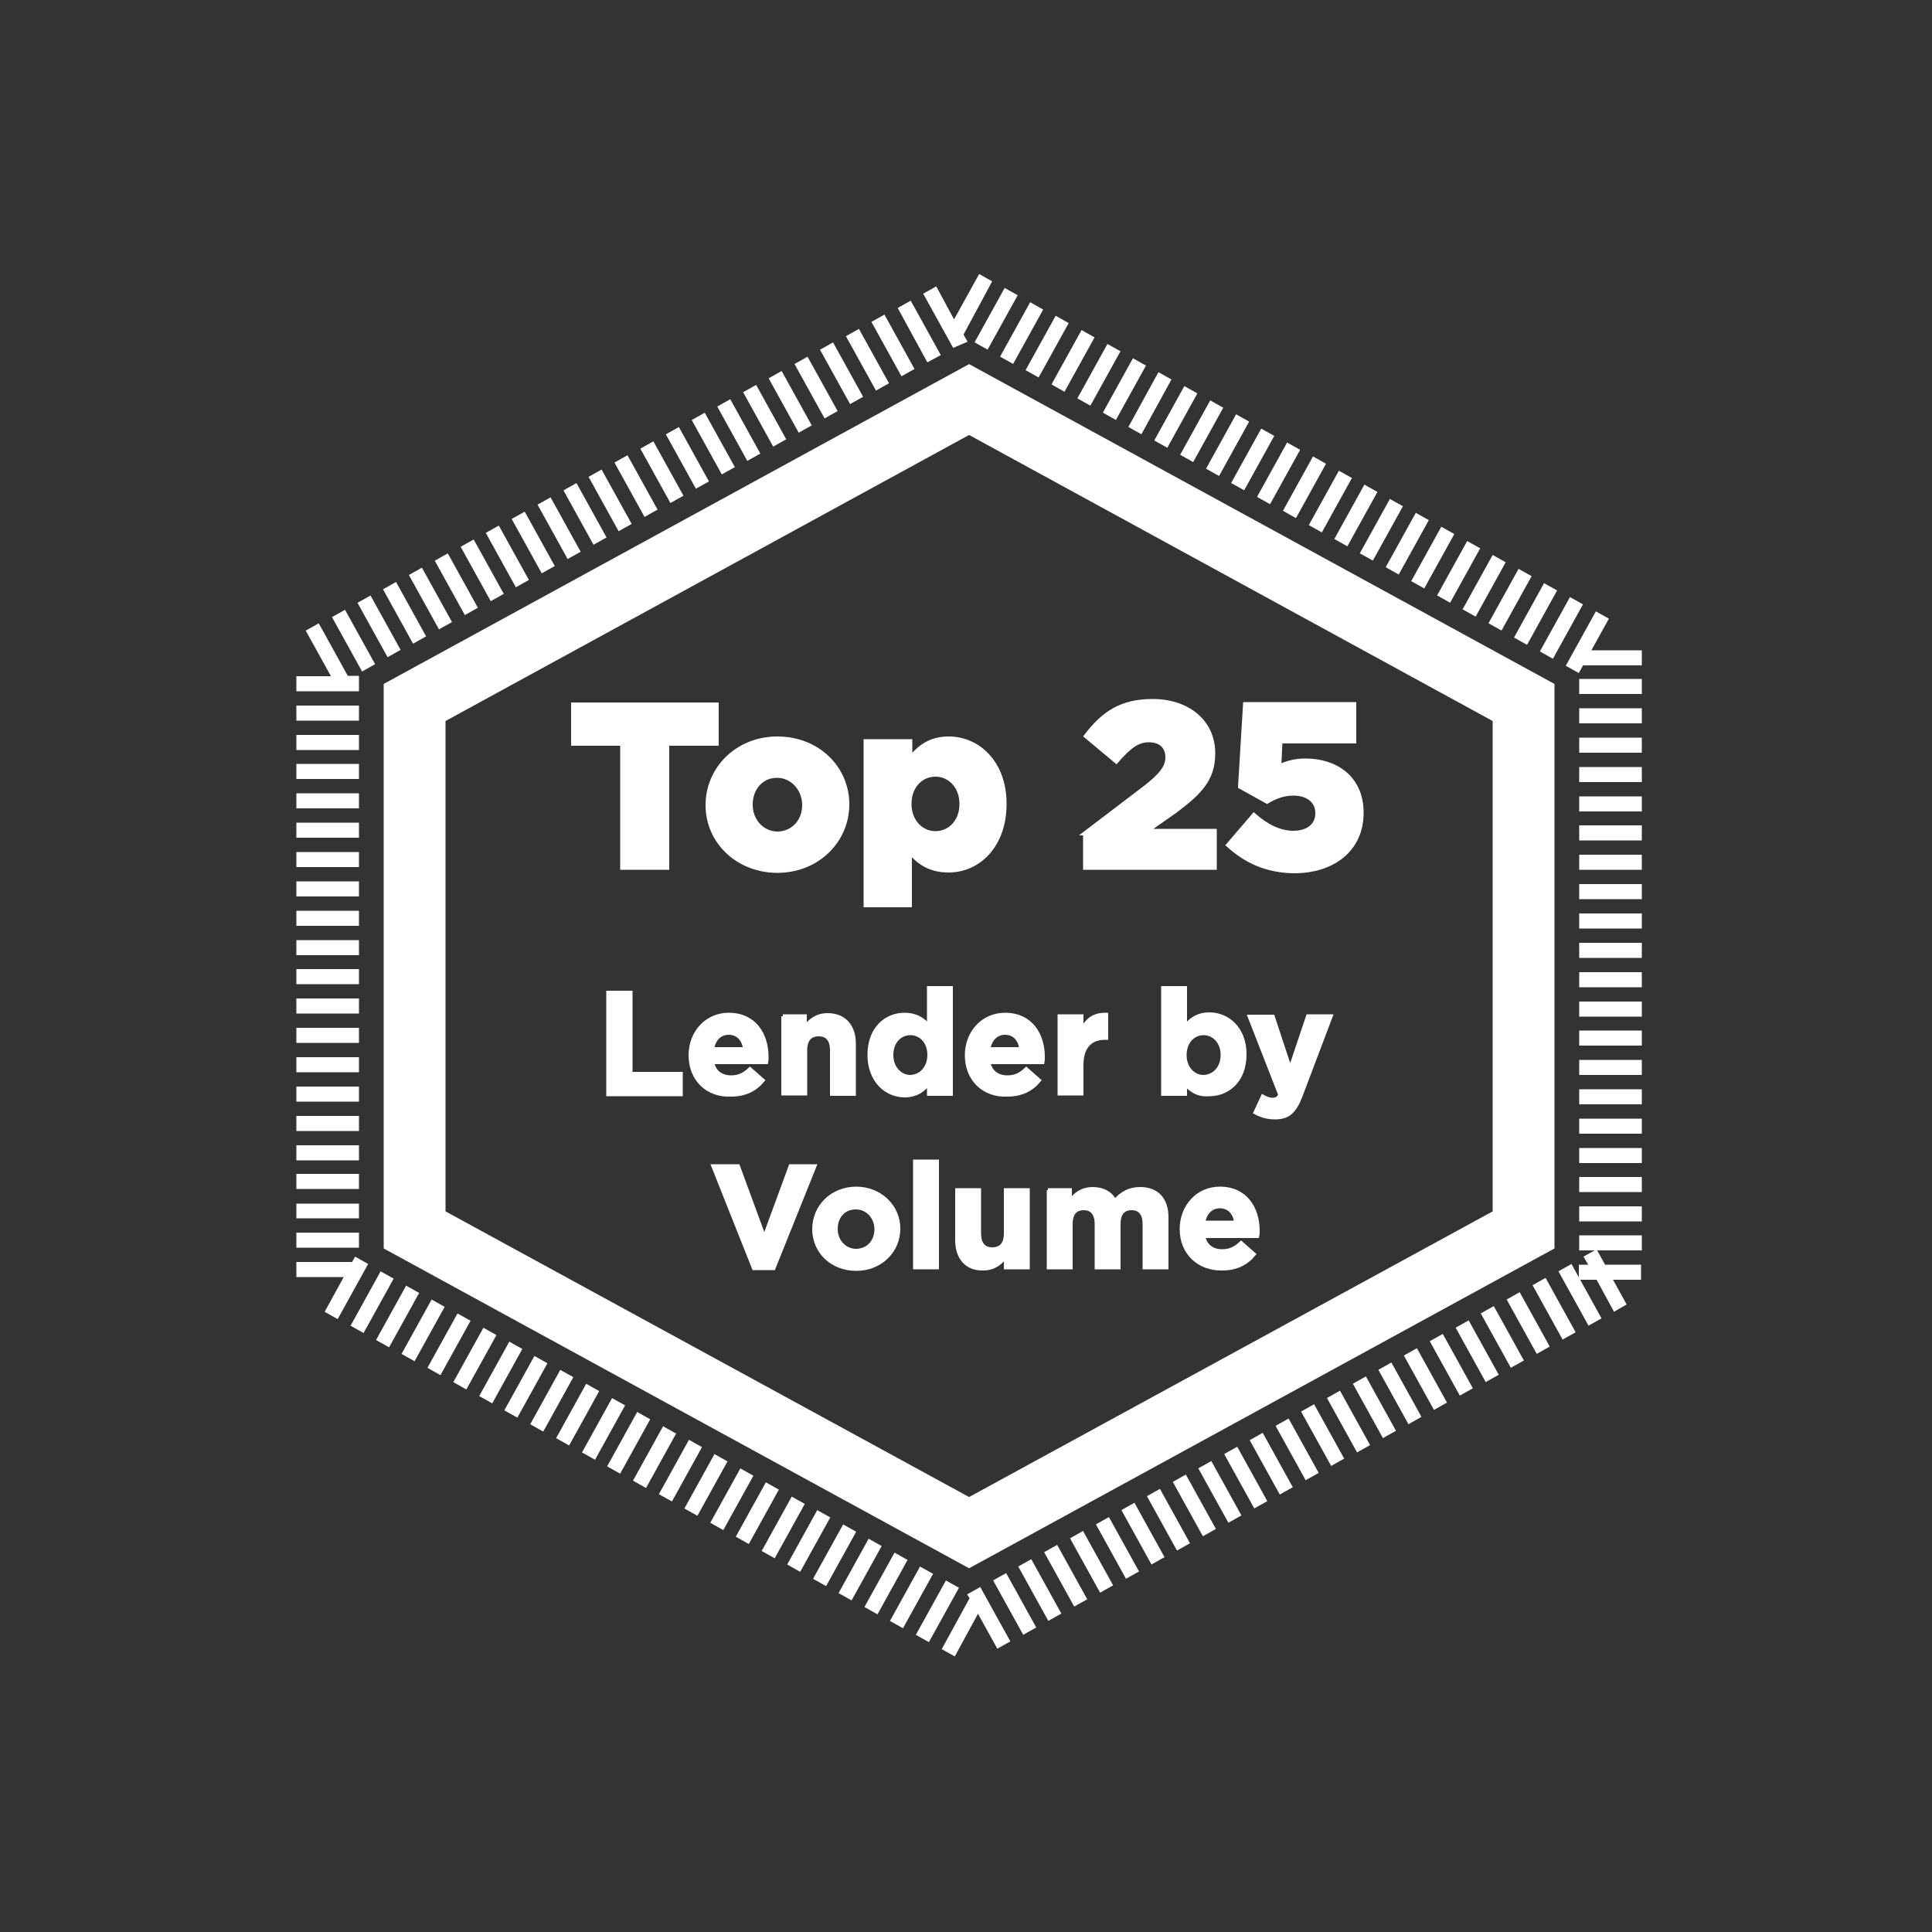 <?xml version="1.0" encoding="utf-8"?>
<!-- Generator: Adobe Illustrator 21.0.2, SVG Export Plug-In . SVG Version: 6.00 Build 0)  -->
<svg version="1.1" id="Layer_1" xmlns="http://www.w3.org/2000/svg" xmlns:xlink="http://www.w3.org/1999/xlink" x="0px" y="0px"
	 viewBox="0 0 500 500" style="enable-background:new 0 0 500 500;" xml:space="preserve"><rect x="0" y="0" width="500" height="500" fill="#333333" stroke="none"/> <style type="text/css">
	.st0, path, polygon, g{
		fill:#FFFFFF;
		stroke: #ffffff;
	}
</style>
<g>
	<g>
		<path d="M424.3,329.3h-15.1 M424.3,321.7h-15.1 M424.3,314.1h-15.1 M424.3,306.6h-15.1 M424.3,299.1h-15.1 M424.3,291.5h-15.1
			 M424.3,283.9h-15.1 M424.3,276.3h-15.1 M424.3,268.7h-15.1 M424.3,261.1h-15.1 M424.3,253.5h-15.1 M424.3,246h-15.1 M424.3,238.4
			h-15.1 M424.3,230.8h-15.1 M424.3,223.2h-15.1 M424.3,215.6h-15.1 M424.3,208h-15.1 M424.3,200.4h-15.1 M424.3,192.9h-15.1
			 M424.3,185.3h-15.1 M424.3,177.7h-15.1 M424.3,170.1h-15.1 M414.4,159.4l-7.3,13.2 M407.7,155.9l-7.3,13.2 M401,152.2l-7.3,13.2
			 M394.5,148.6l-7.3,13.2 M387.8,144.9l-7.3,13.2 M381.1,141.2l-7.3,13.2 M374.4,137.7l-7.3,13.2 M367.8,134l-7.3,13.2
			 M361.2,130.4l-7.3,13.2 M354.5,126.7l-7.3,13.2 M347.8,123.1l-7.3,13.2 M341.2,119.5l-7.3,13.2 M334.6,115.8l-7.3,13.2
			 M327.9,112.2l-7.3,13.2 M321.3,108.6l-7.3,13.2 M314.6,104.9l-7.3,13.2 M307.9,101.3l-7.3,13.2 M301.3,97.6l-7.3,13.2 M294.7,94
			l-7.3,13.2 M288,90.4l-7.3,13.2 M281.3,86.7l-7.3,13.2 M274.7,83.1l-7.3,13.2 M268.1,79.4l-7.3,13.2 M261.4,75.9l-7.3,13.2
			 M254.7,72.2l-7.3,13.2 M240.8,75.5l7.3,13.2 M234.1,79.1l7.3,13.2 M227.5,82.8l7.3,13.2 M220.9,86.3l7.3,13.2 M214.2,90l7.3,13.2
			 M207.5,93.7l7.3,13.2 M201,97.3l7.3,13.2 M194.3,101l7.3,13.2 M187.6,104.5l7.3,13.2 M180.9,108.2l7.3,13.2 M174.2,111.9
			l7.3,13.2 M167.7,115.5l7.3,13.2 M161,119.1l7.3,13.2 M154.3,122.7l7.3,13.2 M147.7,126.4l7.3,13.2 M141.1,130.1l7.3,13.2
			 M134.4,133.6l7.3,13.2 M127.7,137.3l7.3,13.2 M121.1,140.9l7.3,13.2 M114.4,144.6l7.3,13.2 M107.8,148.3l7.3,13.2 M101.1,151.8
			l7.3,13.2 M94.5,155.5l7.3,13.2 M87.8,159.1l7.3,13.2 M81.2,162.8l7.3,13.2 M77.2,177h15.2 M77.2,184.5h15.2 M77.2,192.1h15.2
			 M77.2,199.7h15.2 M77.2,207.3h15.2 M77.2,214.9h15.2 M77.2,222.5h15.2 M77.2,230.1h15.2 M77.2,237.6h15.2 M77.2,245.2h15.2
			 M77.2,252.8h15.2 M77.2,260.4h15.2 M77.2,268h15.2 M77.2,275.6h15.2 M77.2,283.2h15.2 M77.2,290.7h15.2 M77.2,298.3h15.2
			 M77.2,305.9h15.2 M77.2,313.5h15.2 M77.2,321.1h15.2 M77.2,328.7h15.2 M86,340.1l7.3-13.2 M92.6,343.6l7.3-13.2 M99.3,347.3
			l7.3-13.2 M105.9,350.9l7.3-13.2 M112.5,354.6l7.3-13.2 M119.2,358.2l7.3-13.2 M125.9,361.8l7.3-13.2 M132.6,365.5l7.3-13.2
			 M139.1,369.1l7.3-13.2 M145.8,372.7l7.3-13.2 M152.5,376.4l7.3-13.2 M159.2,380l7.3-13.2 M165.7,383.7l7.3-13.2 M172.4,387.2
			l7.3-13.2 M179.1,390.9l7.3-13.2 M185.8,394.6l7.3-13.2 M192.4,398.2l7.3-13.2 M199,401.9l7.3-13.2 M205.7,405.4l7.3-13.2
			 M212.4,409.1l7.3-13.2 M219,412.8l7.3-13.2 M225.6,416.4l7.3-13.2 M232.3,420.1l7.3-13.2 M238.9,423.6l7.3-13.2 M245.6,427.3
			l7.3-13.2 M259.5,425.4l-7.3-13.2 M266.1,421.8l-7.3-13.2 M272.8,418.1l-7.3-13.2 M279.5,414.4l-7.3-13.2 M286.1,410.8l-7.3-13.2
			 M292.8,407.2l-7.3-13.2 M299.4,403.6l-7.3-13.2 M306.1,399.9l-7.3-13.2 M312.7,396.2l-7.3-13.2 M319.4,392.7l-7.3-13.2 M326,389
			l-7.3-13.2 M332.6,385.4l-7.3-13.2 M339.3,381.7l-7.3-13.2 M346,378l-7.3-13.2 M352.7,374.5l-7.3-13.2 M359.2,370.8l-7.3-13.2
			 M365.9,367.2l-7.3-13.2 M372.6,363.5l-7.3-13.2 M379.3,359.9l-7.3-13.2 M385.8,356.3l-7.3-13.2 M392.5,352.6l-7.3-13.2
			 M399.2,349l-7.3-13.2 M405.9,345.3l-7.3-13.2 M412.5,341.7l-7.3-13.2 M419.1,338.1l-7.3-13.2"/>
		<path d="M246.9,428l-2.5-1.4l7.1-13l-0.5-0.8l2.5-1.4l7.3,13.2l-2.5,1.4l-5.2-9.4L246.9,428z M240.2,424.3l-2.5-1.4l7.3-13.2
			l2.5,1.4L240.2,424.3z M265,422.4l-7.3-13.2l2.5-1.4l7.3,13.2L265,422.4z M233.5,420.7l-2.5-1.4l7.3-13.2l2.5,1.4L233.5,420.7z
			 M271.5,418.8l-7.3-13.2l2.5-1.4l7.3,13.2L271.5,418.8z M226.9,417.1l-2.5-1.4l7.3-13.2l2.5,1.4L226.9,417.1z M278.2,415.1
			l-7.3-13.2l2.5-1.4l7.3,13.2L278.2,415.1z M220.2,413.5l-2.5-1.4l7.3-13.2l2.5,1.4L220.2,413.5z M284.9,411.5l-7.3-13.2l2.5-1.4
			l7.3,13.2L284.9,411.5z M213.6,409.8l-2.5-1.4l7.3-13.2l2.5,1.4L213.6,409.8z M291.6,407.9l-7.3-13.2l2.5-1.4l7.3,13.2
			L291.6,407.9z M206.9,406.1l-2.5-1.4l7.3-13.2l2.5,1.4L206.9,406.1z M298.2,404.2l-7.3-13.2l2.5-1.4l7.3,13.2L298.2,404.2z
			 M200.3,402.6l-2.5-1.4l7.3-13.2l2.5,1.4L200.3,402.6z M304.8,400.6l-7.3-13.2l2.5-1.4l7.3,13.2L304.8,400.6z M193.6,398.9
			l-2.5-1.4l7.3-13.2l2.5,1.4L193.6,398.9z M311.5,396.9l-7.3-13.2l2.5-1.4l7.3,13.2L311.5,396.9z M187,395.3l-2.5-1.4l7.3-13.2
			l2.5,1.4L187,395.3z M318.1,393.4l-7.3-13.2l2.5-1.4l7.3,13.2L318.1,393.4z M180.3,391.6l-2.5-1.4l7.3-13.2l2.5,1.4L180.3,391.6z
			 M324.8,389.7l-7.3-13.2l2.5-1.4l7.3,13.2L324.8,389.7z M173.7,387.9l-2.5-1.4l7.3-13.2l2.5,1.4L173.7,387.9z M331.4,386.1
			l-7.3-13.2l2.5-1.4l7.3,13.2L331.4,386.1z M167,384.4l-2.5-1.4l7.3-13.2l2.5,1.4L167,384.4z M338.1,382.4l-7.3-13.2l2.5-1.4
			l7.3,13.2L338.1,382.4z M160.3,380.7l-2.5-1.4l7.3-13.2l2.5,1.4L160.3,380.7z M344.7,378.7l-7.3-13.2l2.5-1.4l7.3,13.2
			L344.7,378.7z M153.8,377.1l-2.5-1.4l7.3-13.2l2.5,1.4L153.8,377.1z M351.4,375.2l-7.3-13.2l2.5-1.4l7.3,13.2L351.4,375.2z
			 M147.1,373.4l-2.5-1.4l7.3-13.2l2.5,1.4L147.1,373.4z M358.1,371.5l-7.3-13.2l2.5-1.4l7.3,13.2L358.1,371.5z M140.4,369.8
			l-2.5-1.4l7.3-13.2l2.5,1.4L140.4,369.8z M364.7,367.9l-7.3-13.2l2.5-1.4l7.3,13.2L364.7,367.9z M133.7,366.2l-2.5-1.4l7.3-13.2
			l2.5,1.4L133.7,366.2z M371.3,364.2l-7.3-13.2l2.5-1.4l7.3,13.2L371.3,364.2z M127.2,362.5l-2.5-1.4l7.3-13.2l2.5,1.4L127.2,362.5
			z M378,360.5l-7.3-13.2l2.5-1.4l7.3,13.2L378,360.5z M120.5,358.9l-2.5-1.4l7.3-13.2l2.5,1.4L120.5,358.9z M384.7,357l-7.3-13.2
			l2.5-1.4l7.3,13.2L384.7,357z M113.8,355.2l-2.5-1.4l7.3-13.2l2.5,1.4L113.8,355.2z M391.2,353.3l-7.3-13.2l2.5-1.4l7.3,13.2
			L391.2,353.3z M107.1,351.6l-2.5-1.4l7.3-13.2l2.5,1.4L107.1,351.6z M397.9,349.7l-7.3-13.2l2.5-1.4l7.3,13.2L397.9,349.7z
			 M100.5,348l-2.5-1.4l7.3-13.2l2.5,1.4L100.5,348z M404.6,346l-7.3-13.2l2.5-1.4l7.3,13.2L404.6,346z M93.9,344.3l-2.5-1.4
			l7.3-13.2l2.5,1.4L93.9,344.3z M411.3,342.4l-7.3-13.2l2.5-1.4l7.3,13.2L411.3,342.4z M87.2,340.7l-2.5-1.4l5.1-9.3H77.2v-2.9
			h14.2l0.7-1.2l2.5,1.4L87.2,340.7z M417.9,338.8l-4.4-8.1h-4.4v-2.9h2.8l-1.4-2.4l2.5-1.4l2.1,3.8h9.1v2.9h-7.6l3.7,6.7
			L417.9,338.8z M424.3,323.1h-15.1v-2.9h15.2v2.9H424.3z M92.4,322.4H77.2v-2.9h15.2V322.4z M424.3,315.6h-15.1v-2.9h15.2v2.9
			H424.3z M92.4,314.8H77.2V312h15.2V314.8z M424.3,308h-15.1v-2.9h15.2v2.9H424.3z M92.4,307.2H77.2v-2.9h15.2V307.2z M424.3,300.5
			h-15.1v-2.9h15.2v2.9H424.3z M92.4,299.8H77.2v-2.9h15.2V299.8z M424.3,292.9h-15.1V290h15.2v2.9H424.3z M92.4,292.2H77.2v-2.9
			h15.2V292.2z M424.3,285.3h-15.1v-2.9h15.2v2.9H424.3z M92.4,284.6H77.2v-2.9h15.2V284.6z M424.3,277.7h-15.1v-2.9h15.2v2.9H424.3
			z M92.4,277H77.2v-2.9h15.2V277z M424.3,270.1h-15.1v-2.9h15.2v2.9H424.3z M92.4,269.4H77.2v-2.9h15.2V269.4z M424.3,262.6h-15.1
			v-2.9h15.2v2.9H424.3z M92.4,261.8H77.2v-2.9h15.2V261.8z M424.3,255h-15.1v-2.9h15.2v2.9H424.3z M92.4,254.2H77.2v-2.9h15.2
			V254.2z M424.3,247.4h-15.1v-2.9h15.2v2.9H424.3z M92.4,246.7H77.2v-2.9h15.2V246.7z M424.3,239.8h-15.1v-2.9h15.2v2.9H424.3z
			 M92.4,239.1H77.2v-2.9h15.2V239.1z M424.3,232.2h-15.1v-2.9h15.2v2.9H424.3z M92.4,231.5H77.2v-2.9h15.2V231.5z M424.3,224.6
			h-15.1v-2.9h15.2v2.9H424.3z M92.4,223.9H77.2V221h15.2V223.9z M424.3,217h-15.1v-2.9h15.2v2.9H424.3z M92.4,216.3H77.2v-2.9h15.2
			V216.3z M424.3,209.5h-15.1v-2.9h15.2v2.9H424.3z M92.4,208.7H77.2v-2.9h15.2V208.7z M424.3,201.9h-15.1V199h15.2v2.9H424.3z
			 M92.4,201.1H77.2v-2.9h15.2V201.1z M424.3,194.3h-15.1v-2.9h15.2v2.9H424.3z M92.4,193.6H77.2v-2.9h15.2V193.6z M424.3,186.7
			h-15.1v-2.9h15.2v2.9H424.3z M92.4,186H77.2v-2.9h15.2V186z M424.3,179.1h-15.1v-2.9h15.2v2.9H424.3z M92.4,178.4H77.2v-2.9h9.3
			l-6.7-12.1l2.5-1.4l7.3,13.2l-0.3,0.2h3.1L92.4,178.4L92.4,178.4z M408.4,173.5l-2.5-1.4l7.3-13.2l2.5,1.4l-4.7,8.5h13.4v2.9h-15
			L408.4,173.5z M93.9,173.1l-7.3-13.2l2.5-1.4l7.3,13.2L93.9,173.1z M401.7,169.8l-2.5-1.4l7.3-13.2l2.5,1.4L401.7,169.8z
			 M100.5,169.4l-7.3-13.2l2.5-1.4l7.3,13.2L100.5,169.4z M395,166.2l-2.5-1.4l7.3-13.2l2.5,1.4L395,166.2z M107.1,165.9l-7.3-13.2
			l2.5-1.4l7.3,13.2L107.1,165.9z M388.4,162.5l-2.5-1.4l7.3-13.2l2.5,1.4L388.4,162.5z M113.8,162.2l-7.3-13.2l2.5-1.4l7.3,13.2
			L113.8,162.2z M381.7,158.9l-2.5-1.4l7.3-13.2l2.5,1.4L381.7,158.9z M120.5,158.5l-7.3-13.2l2.5-1.4l7.3,13.2L120.5,158.5z
			 M375.1,155.3l-2.5-1.4l7.3-13.2l2.5,1.4L375.1,155.3z M127.2,154.9l-7.3-13.2l2.5-1.4l7.3,13.2L127.2,154.9z M368.4,151.6
			l-2.5-1.4l7.3-13.2l2.5,1.4L368.4,151.6z M133.7,151.3l-7.3-13.2l2.5-1.4l7.3,13.2L133.7,151.3z M361.8,148l-2.5-1.4l7.3-13.2
			l2.5,1.4L361.8,148z M140.4,147.7l-7.3-13.2l2.5-1.4l7.3,13.2L140.4,147.7z M355.1,144.4l-2.5-1.4l7.3-13.2l2.5,1.4L355.1,144.4z
			 M147.1,144l-7.3-13.2l2.5-1.4l7.3,13.2L147.1,144z M348.5,140.7l-2.5-1.4l7.3-13.2l2.5,1.4L348.5,140.7z M153.8,140.3l-7.3-13.2
			l2.5-1.4l7.3,13.2L153.8,140.3z M341.9,137.1l-2.5-1.4l7.3-13.2l2.5,1.4L341.9,137.1z M160.3,136.8l-7.3-13.2l2.5-1.4l7.3,13.2
			L160.3,136.8z M335.2,133.4l-2.5-1.4l7.3-13.2l2.5,1.4L335.2,133.4z M167,133.1l-7.3-13.2l2.5-1.4l7.3,13.2L167,133.1z
			 M328.5,129.8l-2.5-1.4l7.3-13.2l2.5,1.4L328.5,129.8z M173.7,129.5l-7.3-13.2l2.5-1.4l7.3,13.2L173.7,129.5z M321.8,126.2
			l-2.5-1.4l7.3-13.2l2.5,1.4L321.8,126.2z M180.3,125.8l-7.3-13.2l2.5-1.4l7.3,13.2L180.3,125.8z M315.3,122.5l-2.5-1.4l7.3-13.2
			l2.5,1.4L315.3,122.5z M187,122.1l-7.3-13.2l2.5-1.4l7.3,13.2L187,122.1z M308.6,118.9l-2.5-1.4l7.3-13.2l2.5,1.4L308.6,118.9z
			 M193.6,118.6l-7.3-13.2l2.5-1.4l7.3,13.2L193.6,118.6z M301.9,115.2l-2.5-1.4l7.3-13.2l2.5,1.4L301.9,115.2z M200.3,114.9
			l-7.3-13.2l2.5-1.4l7.3,13.2L200.3,114.9z M295.2,111.7l-2.5-1.4L300,97l2.5,1.4L295.2,111.7z M206.9,111.3l-7.3-13.2l2.5-1.4
			l7.3,13.2L206.9,111.3z M288.6,108l-2.5-1.4l7.3-13.2l2.5,1.4L288.6,108z M213.6,107.6l-7.3-13.2l2.5-1.4l7.3,13.2L213.6,107.6z
			 M282,104.3l-2.5-1.4l7.3-13.2l2.5,1.4L282,104.3z M220.2,103.9l-7.3-13.2l2.5-1.4l7.3,13.2L220.2,103.9z M275.3,100.7l-2.5-1.4
			l7.3-13.2l2.5,1.4L275.3,100.7z M226.9,100.4l-7.3-13.2l2.5-1.4l7.3,13.2L226.9,100.4z M268.6,97l-2.5-1.4l7.3-13.2l2.5,1.4
			L268.6,97z M233.5,96.7l-7.3-13.2l2.5-1.4l7.3,13.2L233.5,96.7z M262,93.5l-2.5-1.4l7.3-13.2l2.5,1.4L262,93.5z M240.2,93.1
			L233,79.9l2.5-1.4l7.3,13.2L240.2,93.1z M255.4,89.8l-2.5-1.4l7.3-13.2l2.5,1.4L255.4,89.8z M246.9,89.4l-7.3-13.2l2.5-1.4
			l4.8,8.9l6.7-12.1l2.5,1.4L249,86.2l-0.6-0.3l1.3,2.3L246.9,89.4z"/>
	</g>
</g>
<g>
	<path d="M161,192.5h-12.7v-10.2h37.2v10.2h-12.8v32.1H161L161,192.5L161,192.5z"/>
	<path d="M183.1,208.4v-0.1c0-9.3,7.6-17.2,18.1-17.2c10.5,0,18.1,7.7,18.1,17v0.1c0,9.3-7.6,17.2-18.2,17.2
		C190.7,225.3,183.1,217.7,183.1,208.4z M208.1,208.4v-0.1c0-4-3-7.5-7-7.5c-4.1,0-6.8,3.3-6.8,7.4v0.1c0,4,2.9,7.4,7,7.4
		C205.4,215.6,208.1,212.3,208.1,208.4z"/>
	<path d="M224.1,191.8h11.5v4.4c2.2-2.8,5.1-5.1,9.9-5.1c7.8,0,14.5,6.4,14.5,16.9v0.1c0,10.7-6.7,17.2-14.5,17.2
		c-5,0-7.8-2.2-10-4.7v13.7H224v-42.5H224.1z M248.8,208.1V208c0-4.4-3-7.5-6.7-7.5c-3.8,0-6.7,3.1-6.7,7.5v0.1c0,4.4,3,7.5,6.7,7.5
		S248.8,212.6,248.8,208.1z"/>
	<path d="M280.7,215.7l15.9-12.1c3.9-3.1,5.5-5.1,5.5-7.6c0-2.8-1.8-4.4-4.8-4.4c-2.9,0-5.1,1.7-8.4,5.5l-7.9-6.6
		c4.5-5.9,9.1-9.1,17.3-9.1c9.3,0,15.7,5.5,15.7,13.5v0.1c0,6.8-3.6,10.2-9.8,14.9l-7.3,5.1h17.5v9.6h-33.6V215.7z"/>
	<path d="M317.8,218.7l6.7-7.8c3.3,2.9,6.7,4.6,10.2,4.6c3.9,0,6.2-2,6.2-5v-0.1c0-3.1-2.5-5-6.2-5c-2.6,0-4.8,0.9-6.8,2.1l-7-3.9
		l1.3-21.4h28.3v9.7h-19.1l-0.3,6.4c2-0.9,3.9-1.5,6.8-1.5c7.6,0,14.5,4.3,14.5,13.5v0.1c0,9.4-7.3,15.1-17.5,15.1
		C327.5,225.4,322.2,222.7,317.8,218.7z"/>
</g>
<g>
	<g>
		<g>
			<path d="M250.8,405.3l-151-82.5V177.3l151-82.5l151,82.5v145.5L250.8,405.3z M114.8,313.8l136,74.2l136-74.2V186.3l-136-74.3
				l-136,74.3V313.8z"/>
		</g>
	</g>
</g>
<g>
	<path d="M157.4,256.9h5.8v21h13v5.3h-18.8L157.4,256.9L157.4,256.9z"/>
	<path d="M178.7,273.1L178.7,273.1c0-5.8,4.1-10.5,9.9-10.5c6.7,0,9.8,5.2,9.8,10.9c0,0.4,0,0.9-0.1,1.4h-14
		c0.5,2.6,2.4,3.9,4.9,3.9c1.9,0,3.3-0.6,4.9-2.1l3.3,2.9c-1.9,2.3-4.5,3.7-8.2,3.7C183.1,283.6,178.7,279.3,178.7,273.1z
		 M192.8,271.5c-0.3-2.6-1.9-4.2-4.2-4.2c-2.4,0-3.9,1.7-4.3,4.2H192.8z"/>
	<path d="M202.6,263h5.7v2.9c1.3-1.7,3-3.2,5.9-3.2c4.3,0,6.8,2.9,6.8,7.4v13h-5.7v-11.3c0-2.7-1.2-4.1-3.4-4.1s-3.5,1.3-3.5,4.1
		v11.2h-5.7v-20H202.6z"/>
	<path d="M225,273L225,273c0-6.8,4.3-10.4,9.1-10.4c3,0,4.9,1.3,6.3,3v-9.9h5.7v27.4h-5.7v-2.9c-1.3,1.9-3.3,3.3-6.3,3.3
		C229.4,283.5,225,279.7,225,273z M240.5,273L240.5,273c0-3.4-2.2-5.6-4.9-5.6c-2.7,0-4.9,2.2-4.9,5.6v0.1c0,3.3,2.3,5.6,4.9,5.6
		C238.3,278.6,240.5,276.4,240.5,273z"/>
	<path d="M250.2,273.1L250.2,273.1c0-5.8,4.1-10.5,9.9-10.5c6.7,0,9.8,5.2,9.8,10.9c0,0.4,0,0.9-0.1,1.4h-14
		c0.5,2.6,2.4,3.9,4.9,3.9c1.9,0,3.3-0.6,4.9-2.1l3.3,2.9c-1.9,2.3-4.5,3.7-8.2,3.7C254.6,283.6,250.2,279.3,250.2,273.1z
		 M264.3,271.5c-0.3-2.6-1.9-4.2-4.2-4.2s-3.9,1.7-4.3,4.2H264.3z"/>
	<path d="M274.2,263h5.7v4c1.1-2.8,3-4.5,6.4-4.4v6h-0.3c-3.8,0-6.1,2.3-6.1,7v7.4h-5.7L274.2,263L274.2,263z"/>
	<path d="M306.7,280.5v2.6H301v-27.4h5.7v10.1c1.3-1.9,3.3-3.3,6.3-3.3c4.7,0,9.1,3.7,9.1,10.3v0.1c0,6.7-4.3,10.3-9.1,10.3
		C309.9,283.5,308.1,282,306.7,280.5z M316.4,273L316.4,273c0-3.4-2.3-5.6-4.9-5.6c-2.7,0-4.9,2.2-4.9,5.6v0.1
		c0,3.3,2.2,5.6,4.9,5.6C314.2,278.6,316.4,276.4,316.4,273z"/>
	<path d="M338.5,263h5.9l-7.8,20.6c-1.6,4.1-3.2,5.6-6.6,5.6c-2.1,0-3.6-0.5-5.1-1.3l1.9-4.1c0.7,0.4,1.7,0.8,2.5,0.8
		c0.9,0,1.6-0.3,2-1.3l-7.9-20.2h6l4.5,13.6L338.5,263z"/>
	<path d="M184.6,301.8h6.4l6.8,18.5l6.8-18.5h6.2l-10.6,26.4h-5.1L184.6,301.8z"/>
	<path d="M210.7,318.1L210.7,318.1c0-5.9,4.7-10.5,10.9-10.5s10.9,4.7,10.9,10.3v0.1c0,5.8-4.7,10.4-10.9,10.4
		C215.3,328.4,210.7,323.9,210.7,318.1z M226.8,318.1L226.8,318.1c0-3-2.2-5.6-5.3-5.6c-3.3,0-5.2,2.5-5.2,5.5v0.1
		c0,3,2.2,5.6,5.3,5.6C224.9,323.6,226.8,321.1,226.8,318.1z"/>
	<path d="M236.8,300.6h5.7V328h-5.7V300.6z"/>
	<path d="M247.7,321v-13h5.7v11.2c0,2.7,1.2,4.1,3.4,4.1c2.2,0,3.5-1.3,3.5-4.1V308h5.7v20h-5.7v-2.9c-1.3,1.7-3,3.2-5.9,3.2
		C250.2,328.4,247.7,325.5,247.7,321z"/>
	<path d="M271.2,308h5.7v2.9c1.3-1.7,3-3.2,5.9-3.2c2.6,0,4.7,1.1,5.7,3.2c1.8-2.1,3.8-3.2,6.6-3.2c4.2,0,6.8,2.6,6.8,7.3v13h-5.7
		v-11.2c0-2.7-1.2-4.1-3.3-4.1c-2.2,0-3.4,1.3-3.4,4.1V328h-5.7v-11.2c0-2.7-1.2-4.1-3.3-4.1c-2.2,0-3.4,1.3-3.4,4.1V328h-5.7v-20
		H271.2z"/>
	<path d="M305.8,318.1L305.8,318.1c0-5.8,4.1-10.5,9.9-10.5c6.7,0,9.8,5.2,9.8,10.9c0,0.4,0,0.9-0.1,1.4h-14
		c0.5,2.6,2.4,3.9,4.9,3.9c1.9,0,3.3-0.6,4.9-2.1l3.3,2.9c-1.9,2.3-4.5,3.7-8.2,3.7C310.2,328.4,305.8,324.2,305.8,318.1z
		 M319.9,316.4c-0.3-2.6-1.9-4.2-4.2-4.2s-3.9,1.7-4.3,4.2H319.9z"/>
</g>
</svg>
